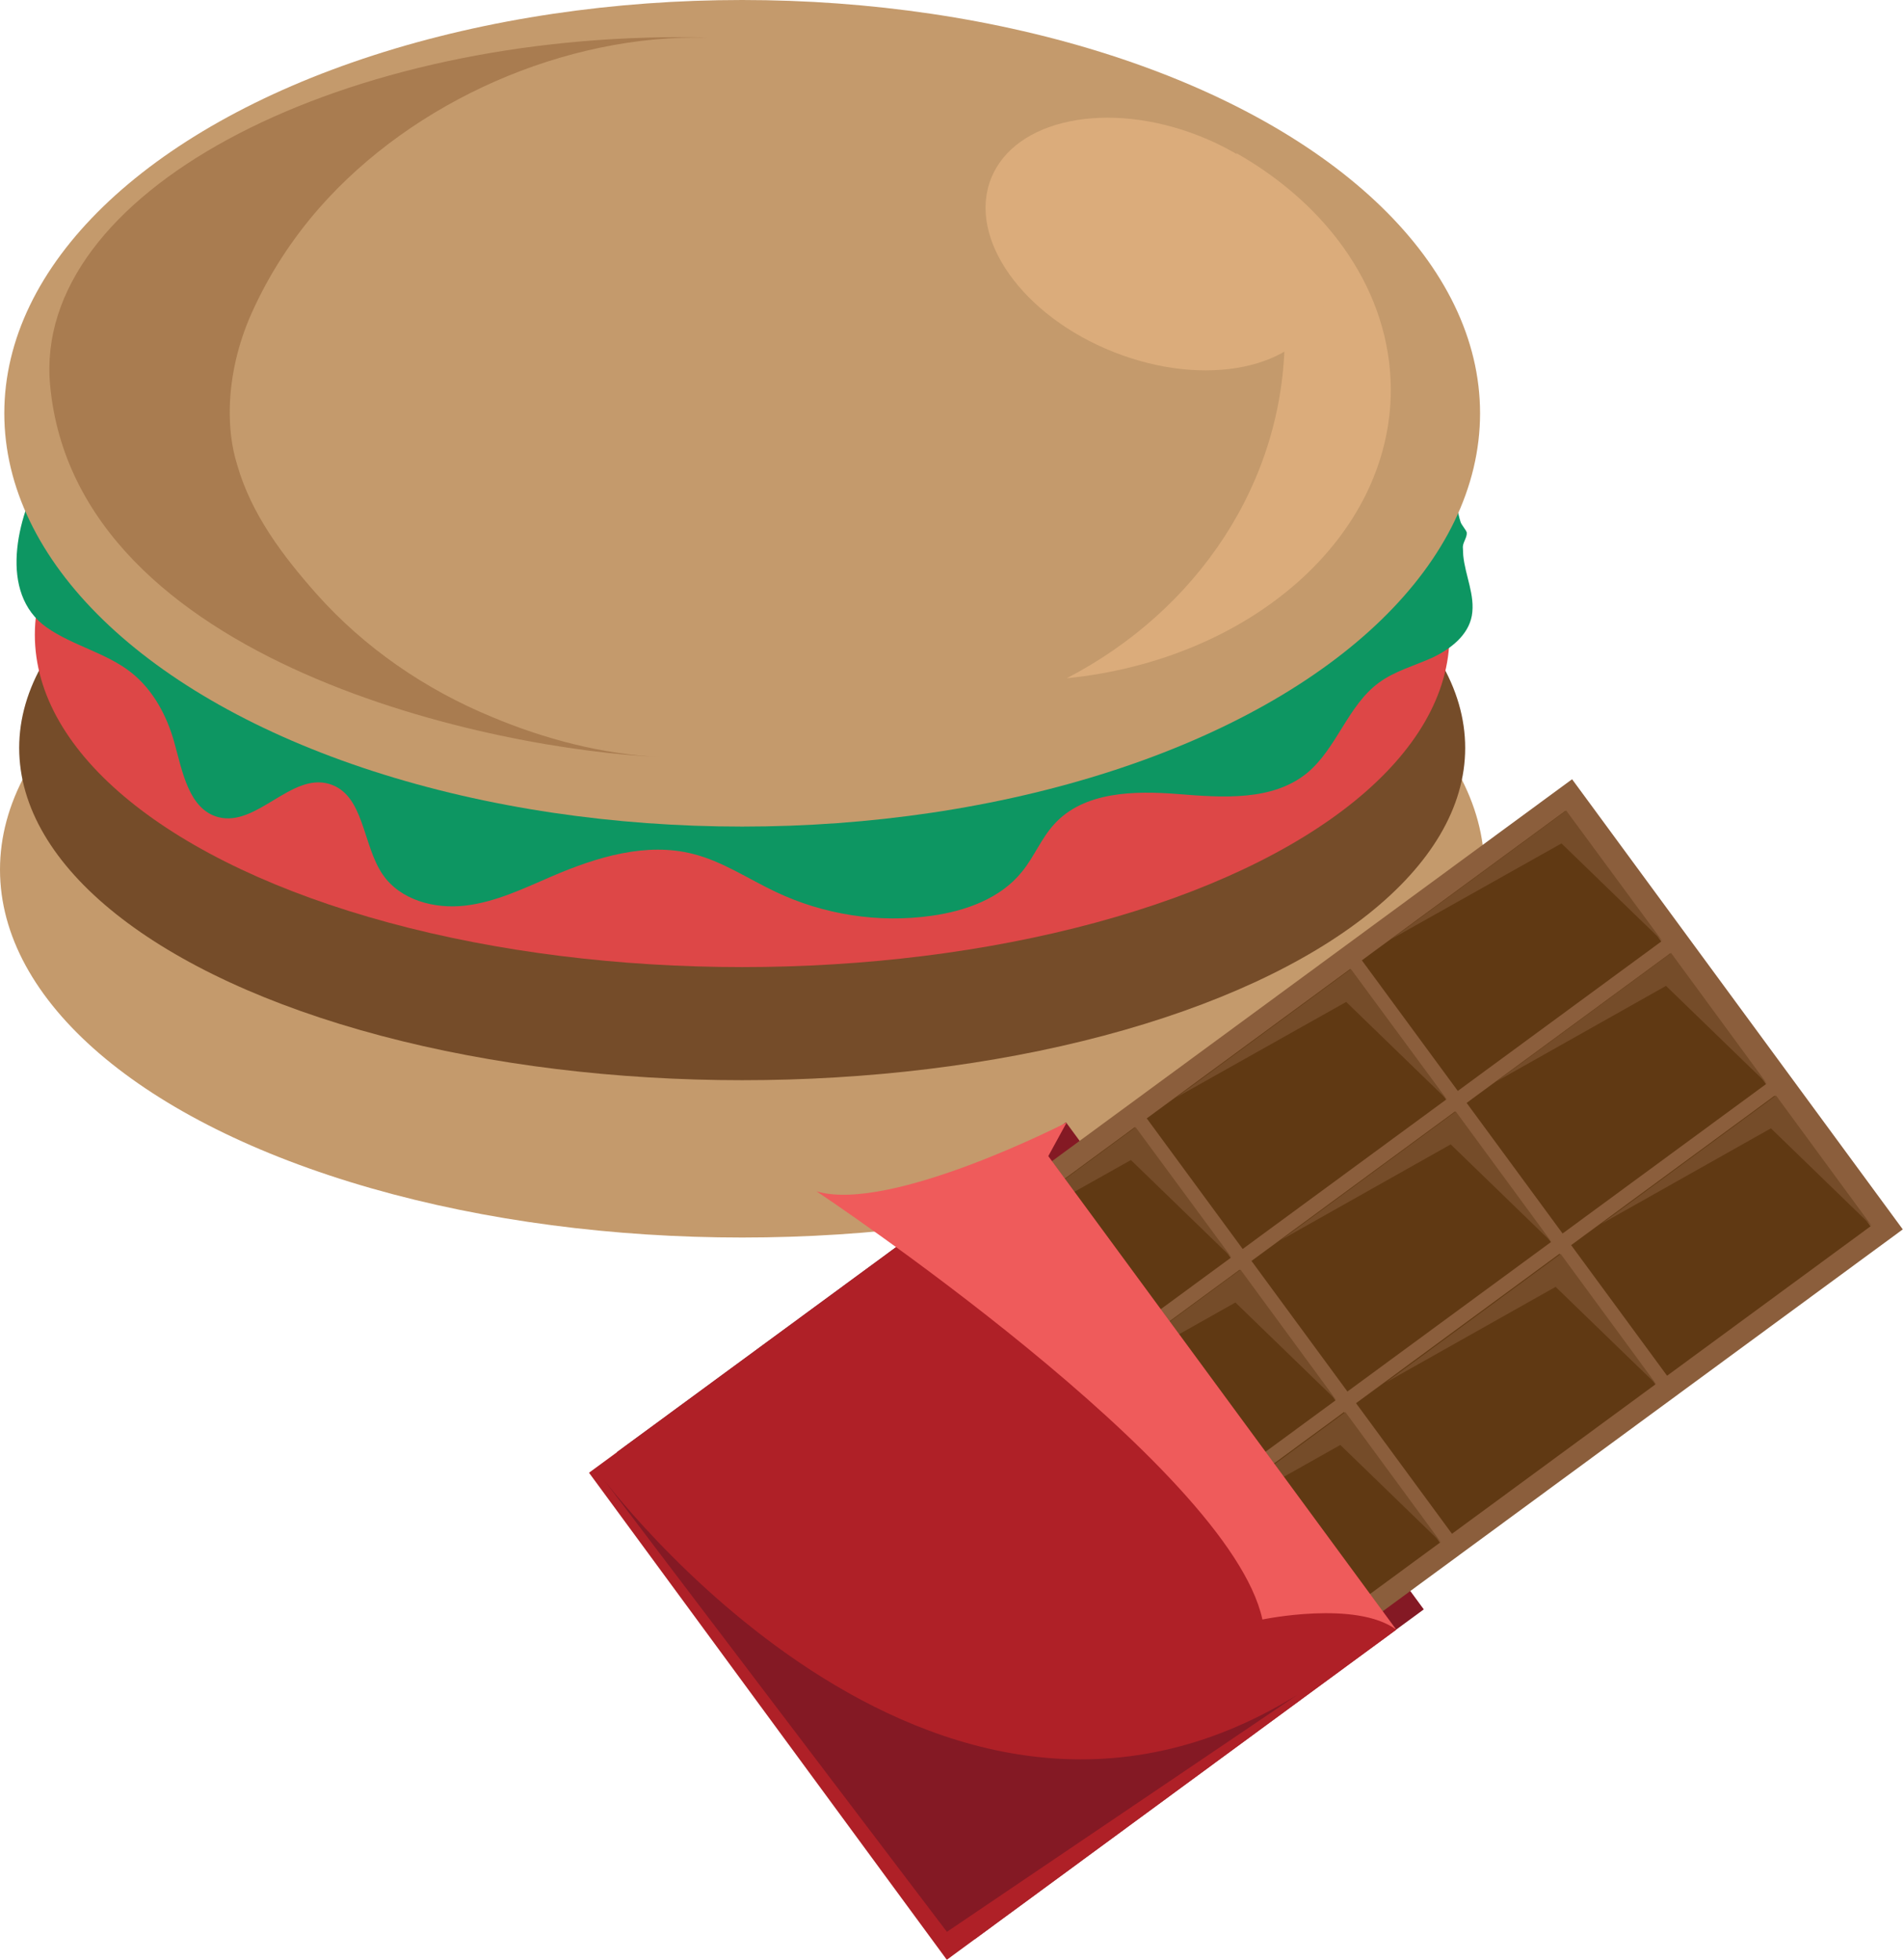 <?xml version="1.0" encoding="utf-8"?>
<!-- Generator: Adobe Illustrator 23.0.0, SVG Export Plug-In . SVG Version: 6.00 Build 0)  -->
<svg version="1.1" id="Layer_1" xmlns="http://www.w3.org/2000/svg" xmlns:xlink="http://www.w3.org/1999/xlink" x="0px" y="0px"
	 viewBox="0 0 48.64 50.08" enable-background="new 0 0 48.64 50.08" xml:space="preserve">
<g>
	<g>
		<ellipse fill="#C49A6C" cx="18.96" cy="22.22" rx="18.96" ry="9.4"/>
		<ellipse fill="#754C29" cx="18.96" cy="19.11" rx="18.47" ry="8.49"/>
		<ellipse fill="#DD4747" cx="18.96" cy="16.22" rx="18.07" ry="8.49"/>
		<path fill="#0D9662" d="M37.38,14.19c0.05,0.52,0.31,1.02,0.22,1.54c-0.09,0.5-0.54,0.85-1,1.07c-0.46,0.21-0.96,0.34-1.37,0.64
			c-0.8,0.58-1.08,1.69-1.85,2.32c-0.88,0.71-2.14,0.62-3.27,0.53s-2.42-0.07-3.18,0.77c-0.33,0.36-0.51,0.83-0.82,1.21
			c-0.55,0.69-1.45,1.01-2.32,1.13c-1.35,0.19-2.75-0.03-3.97-0.61c-0.7-0.33-1.36-0.78-2.11-0.97c-1.2-0.31-2.47,0.08-3.61,0.57
			c-0.72,0.31-1.44,0.66-2.22,0.75c-0.78,0.09-1.65-0.14-2.1-0.79c-0.53-0.77-0.47-2.05-1.37-2.32c-0.97-0.29-1.85,1.1-2.83,0.85
			c-0.76-0.2-0.92-1.17-1.13-1.92c-0.19-0.68-0.54-1.33-1.09-1.77c-0.64-0.51-1.5-0.69-2.17-1.16c-1.24-0.88-0.75-2.81-0.12-3.94
			C1.66,11,2.6,10.15,3.6,9.47c4.35-2.99,10.21-3.77,15.36-3.77c3.82,0,7.71,0.49,11.32,1.78c1.98,0.71,4,1.68,5.5,3.2
			c0.57,0.57,1.07,1.24,1.36,2c0.08,0.21,0.1,0.43,0.17,0.65c0.02,0.08,0.16,0.23,0.16,0.28c0.01,0.12-0.09,0.23-0.1,0.36
			C37.37,14.04,37.38,14.11,37.38,14.19z"/>
		<ellipse fill="#C49A6C" cx="18.96" cy="10.56" rx="18.85" ry="10.56"/>
		<path fill="#DBAC7B" d="M31.58,3.91c0.79,1.39,1.24,2.97,1.24,4.65c0,3.77-2.25,7.05-5.57,8.77c4.67-0.47,8.28-3.59,8.28-7.38
			C35.52,7.46,33.96,5.26,31.58,3.91z"/>
		<path fill="#A97C50" d="M5.87,10.41c0.02-0.82,0.22-1.65,0.55-2.39c0.44-0.99,1.03-1.9,1.74-2.71c2.4-2.73,6.27-4.44,9.93-4.35
			c-0.24-0.01-0.49-0.01-0.73-0.01c-8.88,0-16.53,4-16.08,8.89c0.66,7.16,11.48,9.34,15.58,9.5c-1.45-0.06-2.96-0.46-4.29-1.02
			c-1.7-0.7-3.25-1.76-4.48-3.14c-0.86-0.97-1.67-2.04-2.03-3.3C5.91,11.4,5.86,10.91,5.87,10.41z"/>
		
			<ellipse transform="matrix(0.367 -0.93 0.93 0.367 12.896 31.436)" fill="#DBAC7B" cx="29.56" cy="6.24" rx="2.97" ry="4.55"/>
	</g>
	<g>
		
			<rect x="18.37" y="32" transform="matrix(0.592 0.806 -0.806 0.592 42.149 -5.074)" fill="#841924" width="15.44" height="14.24"/>
		<g>
			
				<rect x="25.94" y="19.93" transform="matrix(0.592 0.806 -0.806 0.592 40.868 -12.796)" fill="#8B5E3C" width="14.27" height="28.13"/>
			<g>
				<g>
					
						<rect x="20.07" y="33.2" transform="matrix(0.592 0.806 -0.806 0.592 38.372 -2.991)" fill="#603913" width="4.14" height="6.45"/>
					<polygon fill="#754C29" points="25.97,36.18 23.51,32.85 19.05,36.13 23.39,33.69 					"/>
				</g>
				<g>
					
						<rect x="22.75" y="36.84" transform="matrix(0.592 0.806 -0.806 0.592 42.395 -3.664)" fill="#603913" width="4.14" height="6.45"/>
					<polygon fill="#754C29" points="28.64,39.82 26.19,36.49 21.73,39.77 26.06,37.33 					"/>
				</g>
				<g>
					
						<rect x="25.42" y="40.48" transform="matrix(0.592 0.806 -0.806 0.592 46.418 -4.336)" fill="#603913" width="4.14" height="6.45"/>
					<polygon fill="#754C29" points="31.32,43.46 28.87,40.13 24.41,43.41 28.74,40.97 					"/>
				</g>
			</g>
			<g>
				<g>
					
						<rect x="25.57" y="29.16" transform="matrix(0.592 0.806 -0.806 0.592 37.355 -9.071)" fill="#603913" width="4.14" height="6.45"/>
					<polygon fill="#754C29" points="31.47,32.14 29.01,28.8 24.55,32.08 28.89,29.64 					"/>
				</g>
				<g>
					
						<rect x="28.25" y="32.8" transform="matrix(0.592 0.806 -0.806 0.592 41.379 -9.743)" fill="#603913" width="4.14" height="6.45"/>
					<polygon fill="#754C29" points="34.14,35.78 31.69,32.44 27.23,35.72 31.56,33.28 					"/>
				</g>
				<g>
					
						<rect x="30.92" y="36.44" transform="matrix(0.592 0.806 -0.806 0.592 45.402 -10.416)" fill="#603913" width="4.14" height="6.45"/>
					<polygon fill="#754C29" points="36.82,39.42 34.37,36.08 29.91,39.36 34.24,36.92 					"/>
				</g>
			</g>
			<g>
				<g>
					
						<rect x="31.07" y="25.11" transform="matrix(0.592 0.806 -0.806 0.592 36.339 -15.15)" fill="#603913" width="4.14" height="6.45"/>
					<polygon fill="#754C29" points="36.97,28.1 34.51,24.76 30.05,28.04 34.39,25.6 					"/>
				</g>
				<g>
					
						<rect x="33.75" y="28.75" transform="matrix(0.592 0.806 -0.806 0.592 40.362 -15.823)" fill="#603913" width="4.14" height="6.45"/>
					<polygon fill="#754C29" points="39.64,31.74 37.19,28.4 32.73,31.68 37.06,29.24 					"/>
				</g>
				<g>
					
						<rect x="36.42" y="32.39" transform="matrix(0.592 0.806 -0.806 0.592 44.386 -16.495)" fill="#603913" width="4.14" height="6.45"/>
					<polygon fill="#754C29" points="42.32,35.38 39.87,32.04 35.41,35.32 39.74,32.88 					"/>
				</g>
			</g>
			<g>
				<g>
					
						<rect x="36.57" y="21.07" transform="matrix(0.592 0.806 -0.806 0.592 35.322 -21.23)" fill="#603913" width="4.14" height="6.45"/>
					<polygon fill="#754C29" points="42.47,24.05 40.01,20.71 35.55,23.99 39.89,21.55 					"/>
				</g>
				<g>
					
						<rect x="39.25" y="24.71" transform="matrix(0.592 0.806 -0.806 0.592 39.346 -21.902)" fill="#603913" width="4.14" height="6.45"/>
					<polygon fill="#754C29" points="45.14,27.69 42.69,24.35 38.23,27.63 42.56,25.19 					"/>
				</g>
				<g>
					
						<rect x="41.92" y="28.35" transform="matrix(0.592 0.806 -0.806 0.592 43.369 -22.575)" fill="#603913" width="4.14" height="6.45"/>
					<polygon fill="#754C29" points="47.82,31.33 45.37,27.99 40.91,31.27 45.24,28.83 					"/>
				</g>
			</g>
		</g>
		
			<rect x="17.66" y="32.52" transform="matrix(0.592 0.806 -0.806 0.592 42.281 -4.286)" fill="#AF2027" width="15.44" height="14.24"/>
		<path fill="#EF5B5B" d="M27.25,28.68c0,0-4.51,2.32-6.39,1.76c0,0,10.54,7.01,11.39,10.94c0,0,2.39-0.5,3.42,0.26l-8.89-12.1
			L27.25,28.68z"/>
		<path fill="#841924" d="M15.32,37.67c0,0,8.43,11.46,17.83,5.63l-8.96,6.06L15.32,37.67z"/>
	</g>
</g>
</svg>
